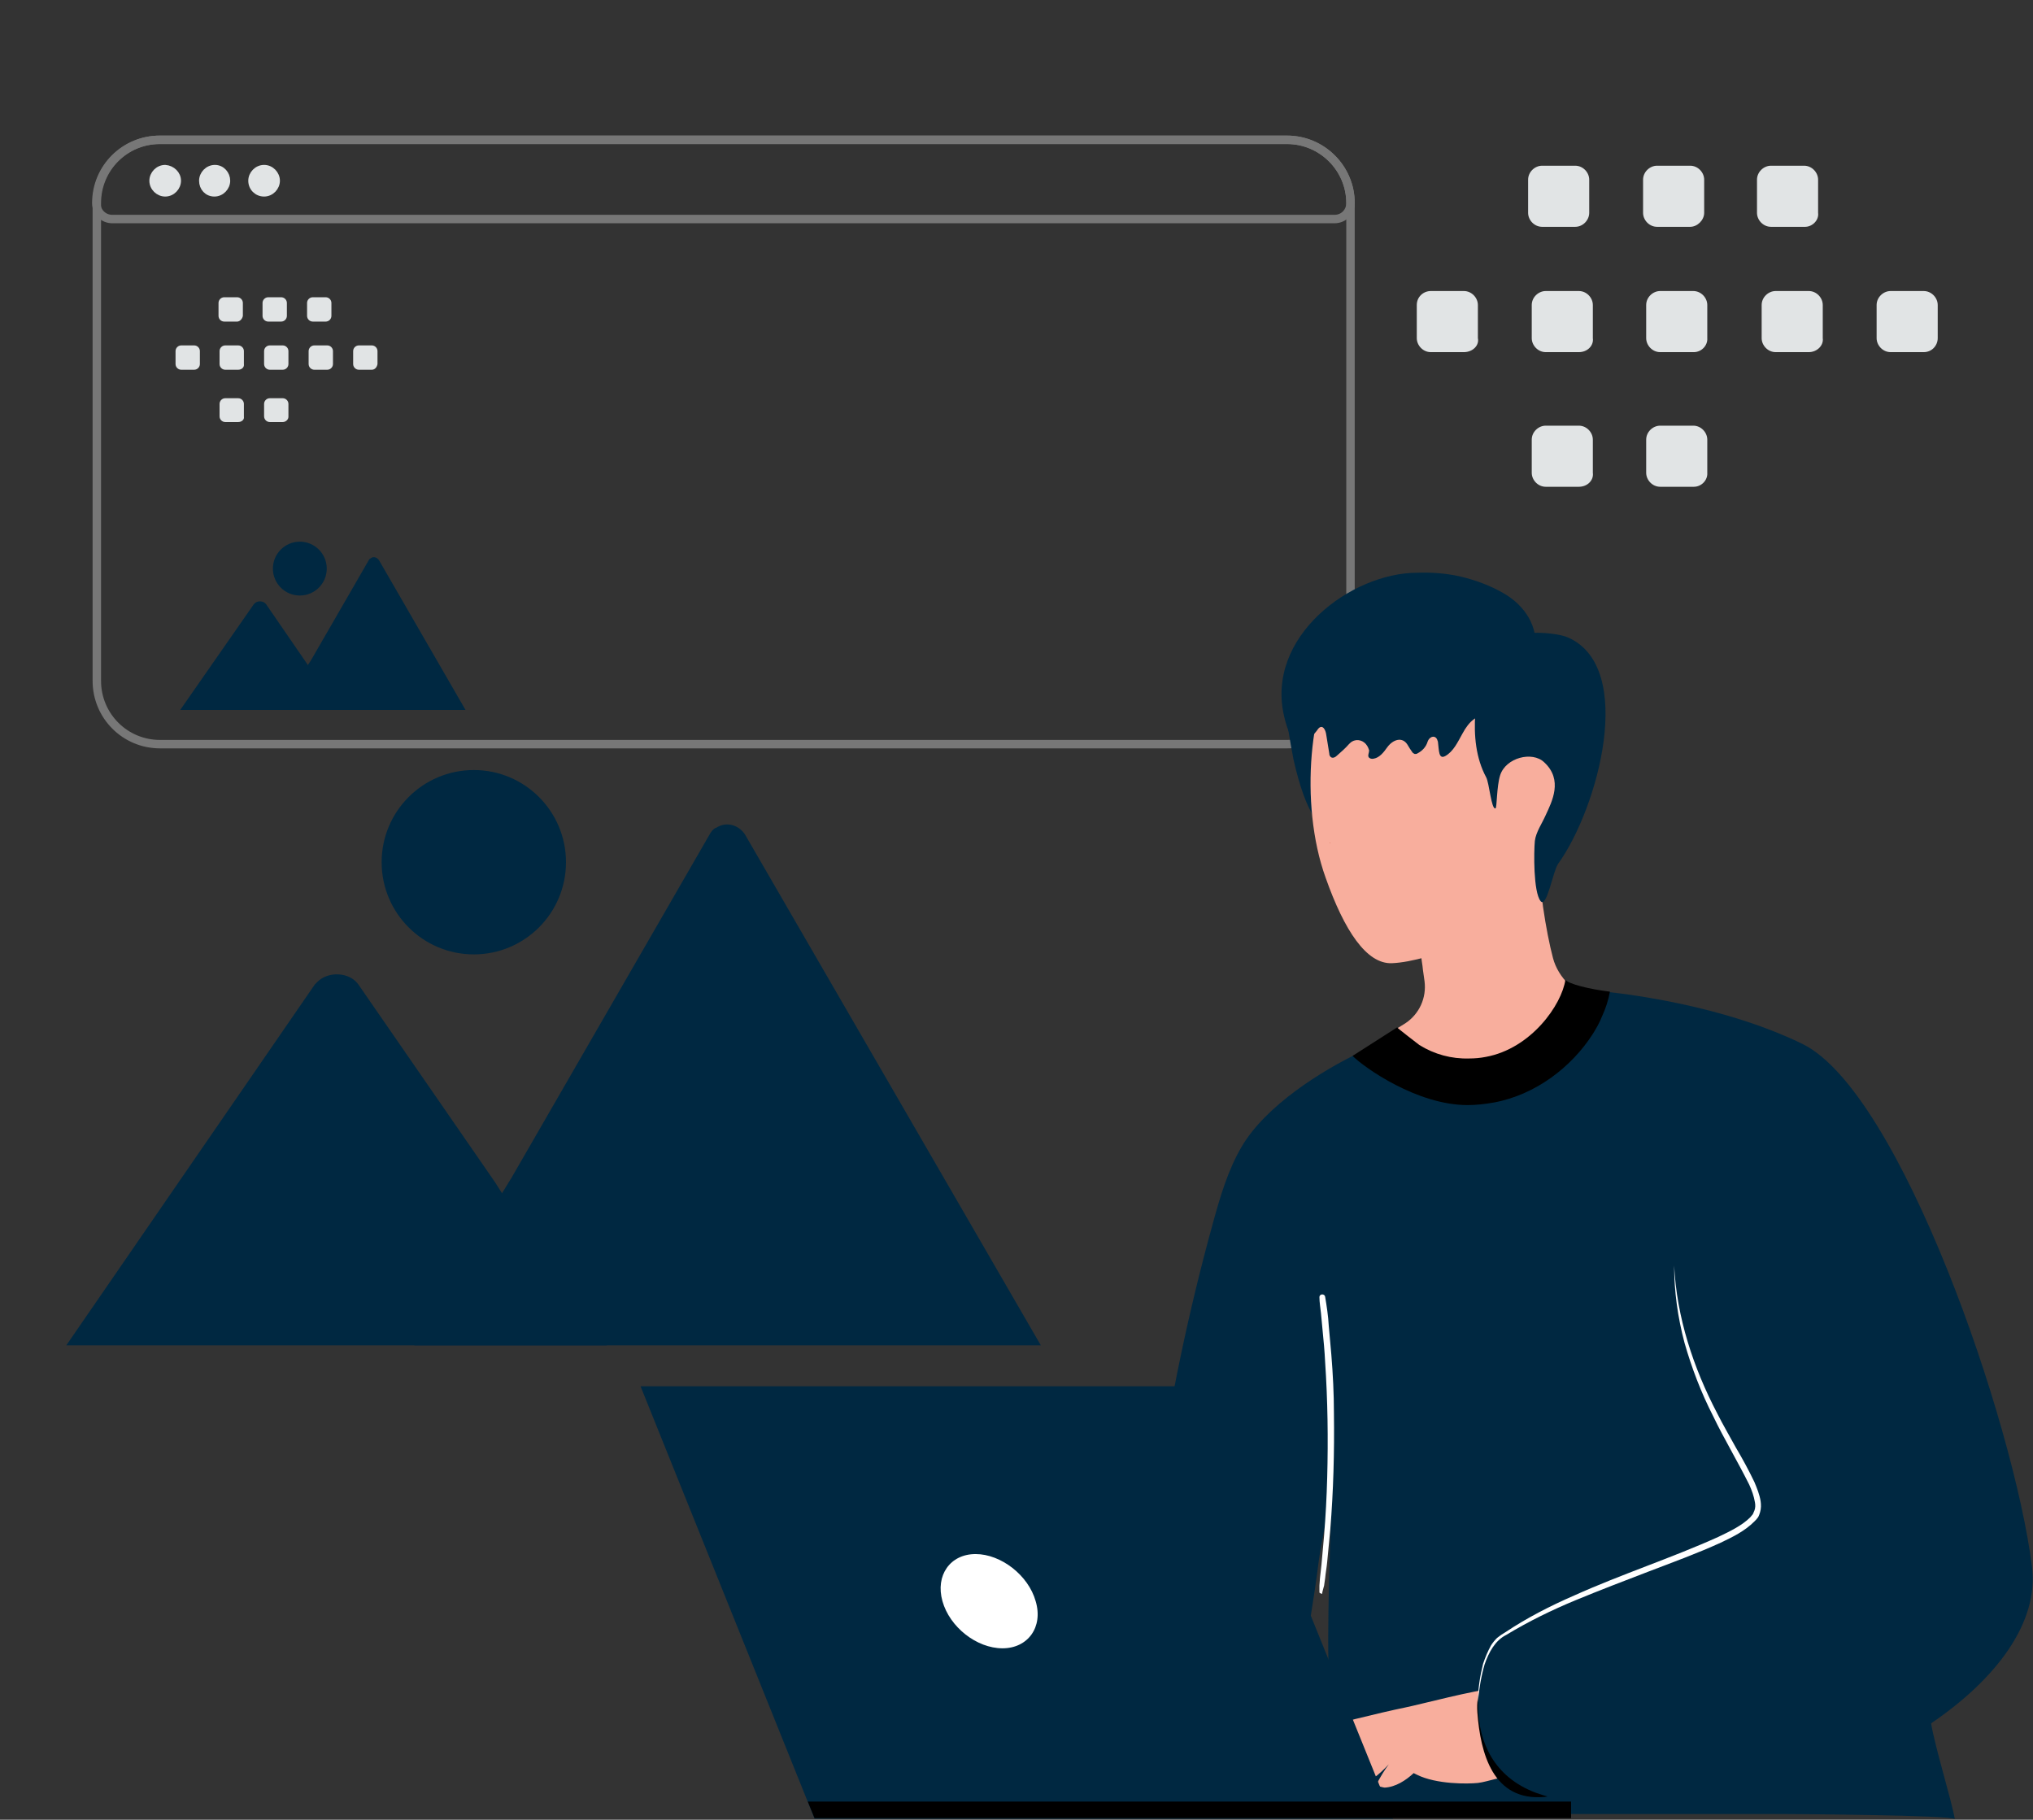 <?xml version="1.0" encoding="utf-8"?>
<!-- Generator: Adobe Illustrator 24.1.1, SVG Export Plug-In . SVG Version: 6.00 Build 0)  -->
<svg version="1.1" id="Layer_1" xmlns="http://www.w3.org/2000/svg" xmlns:xlink="http://www.w3.org/1999/xlink" x="0px" y="0px"
	 viewBox="0 0 392.6 351.4" style="enable-background:new 0 0 392.6 351.4;" xml:space="preserve">
<rect x="0" y="0" width="392.6" height="351.4" fill="#333333" stroke="none"/>
<style type="text/css">
	.st0{fill:none;stroke:#777777;stroke-width:1.631;}
	.st1{fill:#E1E4E5;stroke:#E1E4E5;stroke-width:1.111;}
	.st2{fill-rule:evenodd;clip-rule:evenodd;fill:#E1E4E5;}
	.st3{fill:#002841;}
	.st4{fill:#F8AE9D;}
	.st5{fill:#FFFFFF;}
	.st6{fill:#CC6144;}
</style>
<g>
	<g>
		<path class="st0" d="M260.8,39.2v92.3c0,6.8-5.5,12.2-12.2,12.2l0,0H30.9c-6.8,0-12.2-5.5-12.2-12.2l0,0V39.2
			c0-6.8,5.5-12.2,12.2-12.2l0,0h217.7C255.3,27,260.8,32.5,260.8,39.2z"/>
		<path class="st0" d="M260.8,39.2c0,1.7-1.3,3.1-3.1,3.1l0,0h-236c-1.7,0-3.1-1.3-3.1-3.1c0-6.8,5.5-12.2,12.2-12.2h217.7
			C255.3,27,260.8,32.5,260.8,39.2z"/>
		<path class="st1" d="M34.4,34.9c0,1.3-1.1,2.5-2.5,2.5c-1.3,0-2.5-1.1-2.5-2.5c0-1.3,1.1-2.5,2.5-2.5l0,0
			C33.3,32.5,34.4,33.6,34.4,34.9z M43.9,34.9c0,1.3-1.1,2.5-2.5,2.5S39,36.3,39,34.9c0-1.3,1.1-2.5,2.5-2.5S43.9,33.6,43.9,34.9
			L43.9,34.9z M53.5,34.9c0,1.3-1.1,2.5-2.5,2.5s-2.5-1.1-2.5-2.5c0-1.3,1.1-2.5,2.5-2.5S53.5,33.6,53.5,34.9z"/>
		<path class="st2" d="M71.8,71.4h-2.5c-0.6,0-1.1-0.5-1.1-1.1l0,0v-2.5c0-0.6,0.5-1.1,1.1-1.1l0,0h2.5c0.6,0,1.1,0.5,1.1,1.1v2.5
			C72.8,70.9,72.4,71.4,71.8,71.4L71.8,71.4z M63.2,71.4h-2.5c-0.6,0-1.1-0.5-1.1-1.1v-2.5c0-0.6,0.5-1.1,1.1-1.1l0,0h2.5
			c0.6,0,1.1,0.5,1.1,1.1v2.5C64.3,70.9,63.8,71.4,63.2,71.4L63.2,71.4L63.2,71.4z M54.6,71.4h-2.5c-0.6,0-1.1-0.5-1.1-1.1v-2.5
			c0-0.6,0.5-1.1,1.1-1.1l0,0h2.5c0.6,0,1.1,0.5,1.1,1.1l0,0v2.5C55.7,70.9,55.2,71.4,54.6,71.4L54.6,71.4L54.6,71.4z M46,71.4h-2.5
			c-0.6,0-1.1-0.5-1.1-1.1v-2.5c0-0.6,0.5-1.1,1.1-1.1l0,0H46c0.6,0,1.1,0.5,1.1,1.1v2.5C47.2,70.9,46.7,71.4,46,71.4L46,71.4
			L46,71.4z M37.5,71.4H35c-0.6,0-1.1-0.5-1.1-1.1v-2.5c0-0.6,0.5-1.1,1.1-1.1l0,0h2.5c0.6,0,1.1,0.5,1.1,1.1v2.5
			C38.6,70.9,38.1,71.4,37.5,71.4L37.5,71.4L37.5,71.4z M62.9,62.1h-2.5c-0.6,0-1.1-0.5-1.1-1.1v-2.5c0-0.6,0.5-1.1,1.1-1.1h2.5
			c0.6,0,1.1,0.5,1.1,1.1V61C64,61.6,63.5,62.1,62.9,62.1L62.9,62.1L62.9,62.1z M54.3,62.1h-2.5c-0.6,0-1.1-0.5-1.1-1.1v-2.5
			c0-0.6,0.5-1.1,1.1-1.1h2.5c0.6,0,1.1,0.5,1.1,1.1V61C55.4,61.6,54.9,62.1,54.3,62.1L54.3,62.1L54.3,62.1z M45.8,62.1h-2.5
			c-0.6,0-1.1-0.5-1.1-1.1v-2.5c0-0.6,0.5-1.1,1.1-1.1h2.5c0.6,0,1.1,0.5,1.1,1.1V61C46.8,61.6,46.3,62.1,45.8,62.1L45.8,62.1z
			 M54.6,81.5h-2.5c-0.6,0-1.1-0.5-1.1-1.1V78c0-0.6,0.5-1.1,1.1-1.1l0,0h2.5c0.6,0,1.1,0.5,1.1,1.1l0,0v2.5
			C55.7,81,55.2,81.5,54.6,81.5L54.6,81.5L54.6,81.5z M46,81.5h-2.5c-0.6,0-1.1-0.5-1.1-1.1V78c0-0.6,0.5-1.1,1.1-1.1l0,0H46
			c0.6,0,1.1,0.5,1.1,1.1v2.5C47.2,81,46.7,81.5,46,81.5L46,81.5L46,81.5z"/>
	</g>
	<g id="Layer_2_2_">
		<g id="bd9e156c-4ae5-43bd-909a-1d43618968d1_1_">
			<path class="st3" d="M54.5,137.1h35.3c0.1,0,0.1,0,0.1,0l-16.7-28.9c-0.4-0.6-1.1-0.8-1.6-0.4c-0.2,0.1-0.4,0.3-0.4,0.4L60,127.6
				l-0.6,0.9L54.5,137.1z"/>
			<path class="st3" d="M34.8,137.1h30.6l-5.9-8.6l-0.4-0.6l-7.7-11.2c-0.5-0.7-1.7-0.8-2.3-0.1c-0.1,0.1-0.1,0.1-0.1,0.1
				L34.8,137.1z"/>
			<circle class="st3" cx="57.9" cy="109.8" r="5.2"/>
		</g>
	</g>
</g>
<g>
	<g>
		<path class="st2" d="M371.5,68h-6.4c-1.5,0-2.7-1.3-2.7-2.7l0,0v-6.4c0-1.5,1.3-2.7,2.7-2.7l0,0h6.4c1.5,0,2.7,1.3,2.7,2.7v6.4
			C374.2,66.7,373.1,68,371.5,68L371.5,68z M349.3,68h-6.4c-1.5,0-2.7-1.3-2.7-2.7v-6.4c0-1.5,1.3-2.7,2.7-2.7l0,0h6.4
			c1.5,0,2.7,1.3,2.7,2.7v6.4C352.2,66.7,350.9,68,349.3,68L349.3,68L349.3,68z M327.1,68h-6.5c-1.5,0-2.7-1.3-2.7-2.7v-6.4
			c0-1.5,1.3-2.7,2.7-2.7l0,0h6.4c1.5,0,2.7,1.3,2.7,2.7l0,0v6.4C329.8,66.7,328.6,68,327.1,68C327.1,68,326.9,68,327.1,68L327.1,68
			z M304.9,68h-6.4c-1.5,0-2.7-1.3-2.7-2.7v-6.4c0-1.5,1.3-2.7,2.7-2.7l0,0h6.4c1.5,0,2.7,1.3,2.7,2.7v6.4
			C307.8,66.7,306.6,68,304.9,68L304.9,68L304.9,68z M282.7,68h-6.4c-1.5,0-2.7-1.3-2.7-2.7v-6.4c0-1.6,1.3-2.7,2.7-2.7l0,0h6.4
			c1.5,0,2.7,1.3,2.7,2.7v6.4C285.7,66.7,284.4,68,282.7,68L282.7,68L282.7,68z M348.6,43.8H342c-1.5,0-2.7-1.3-2.7-2.7v-6.4
			c0-1.5,1.3-2.7,2.7-2.7h6.4c1.5,0,2.7,1.3,2.7,2.7v6.4C351.3,42.5,350,43.8,348.6,43.8C348.4,43.8,348.4,43.8,348.6,43.8
			L348.6,43.8z M326.4,43.8H320c-1.5,0-2.7-1.3-2.7-2.7v-6.4c0-1.5,1.3-2.7,2.7-2.7h6.4c1.5,0,2.7,1.3,2.7,2.7v6.4
			C329.1,42.5,327.8,43.8,326.4,43.8C326.4,43.8,326.2,43.8,326.4,43.8L326.4,43.8z M304.2,43.8h-6.4c-1.5,0-2.7-1.3-2.7-2.7v-6.4
			c0-1.5,1.3-2.7,2.7-2.7h6.4c1.5,0,2.7,1.3,2.7,2.7v6.4C306.9,42.5,305.7,43.8,304.2,43.8L304.2,43.8z M327.1,94h-6.5
			c-1.5,0-2.7-1.3-2.7-2.7v-6.4c0-1.5,1.3-2.7,2.7-2.7l0,0h6.4c1.5,0,2.7,1.3,2.7,2.7l0,0v6.4C329.8,92.7,328.6,94,327.1,94
			C327.1,94,326.9,94,327.1,94L327.1,94z M304.9,94h-6.4c-1.5,0-2.7-1.3-2.7-2.7v-6.4c0-1.5,1.3-2.7,2.7-2.7l0,0h6.4
			c1.5,0,2.7,1.3,2.7,2.7v6.4C307.8,92.7,306.6,94,304.9,94L304.9,94L304.9,94z"/>
	</g>
	<g id="Layer_2_3_">
		<g id="bd9e156c-4ae5-43bd-909a-1d43618968d1_2_">
			<path class="st3" d="M80,259.8h120.5c0.2,0,0.2,0,0.5,0l-57.1-98.6c-1.2-1.9-3.6-2.6-5.5-1.4c-0.7,0.2-1.2,1-1.4,1.4l-38.2,66.2
				l-1.9,3.1L80,259.8z"/>
			<path class="st3" d="M12.8,259.8h104.4L97,230.5l-1.4-2.2l-26.4-38.2c-1.7-2.4-5.8-2.6-7.9-0.5c-0.2,0.2-0.2,0.2-0.5,0.5
				L12.8,259.8z"/>
			<circle class="st3" cx="91.5" cy="166.5" r="17.8"/>
		</g>
	</g>
</g>
<g id="Layer_2_1_">
	<g id="bd9e156c-4ae5-43bd-909a-1d43618968d1">
		<path class="st4" d="M266.9,200.4c2.9,4.6,10.5,9.9,15.9,9.8c18.3-0.3,24.4-12.8,26.3-17.4c-0.4-0.1-1-0.2-1.4-0.2
			c-3.4-0.5-6.8-3.8-7.8-7.6c-1.3-4.9-2.9-14.5-2.7-20.5L274,177.4c0,1.8,0.2,3.7,0.3,5.6c0.1,1.2,0.2,2.3,0.4,3.5
			c0.1,1.1,0.3,2.1,0.4,3c0.4,3.2-1,6.3-3.7,8.1L266.9,200.4L266.9,200.4z"/>
		<path class="st3" d="M264.9,150.6c1.3,3.3,0.7,7-0.5,10.3c-0.9,2.3-2.9,0.3-5.4,0.3c-3.8,0.1-6.8-3.9-9.2-14.5
			c-1.5-7.8-1.8-11.7-1.5-12.5c1.1-2.7,4.6-4.1,7.4-4.4"/>
		<path class="st4" d="M259.1,127.3c-6.1,7.3-8.3,27.8-3.1,42.2c3.6,10.2,7.9,16.7,12.8,16.5c7.5-0.3,22-6.5,26.7-11.6
			c8.5-9.3,6-27.4,4.3-38.8c-1.6-10.4-6.4-23.8-19.5-21.3C271.7,115.9,264.5,120.7,259.1,127.3L259.1,127.3z"/>
		<path class="st3" d="M293.4,135.3c-1.4,1.7-3.7,2.1-5.7,2.4c-2.6,0.5-3.9,1.4-5.3,4c-0.9,1.6-1.7,3.4-3.3,4.3
			c-1.3,0.7-1.2-1.1-1.4-2.6c0-0.1,0-0.2-0.1-0.4c-0.3-1.1-1.5-0.9-1.9,0.2c-0.3,1-1,1.8-2,2.3c-0.1,0.1-0.3,0.1-0.5,0.1
			c-0.2-0.1-0.4-0.2-0.5-0.4c-0.3-0.4-0.6-0.9-0.9-1.4c-1-1.6-2.8-1-3.9,0.5c-0.7,1-1.5,2-2.6,2.2c-0.4,0.1-0.8,0-1-0.3
			c-0.2-0.4,0.1-0.8,0.1-1.3c-0.1-0.3-0.2-0.6-0.4-0.9c-0.6-1-1.9-1.4-2.9-0.8c-0.2,0.1-0.4,0.3-0.6,0.5c-0.7,0.8-1.5,1.5-2.3,2.2
			c-0.3,0.3-0.8,0.6-1.2,0.3c-0.2-0.2-0.3-0.4-0.3-0.7c-0.2-1.2-0.4-2.5-0.6-3.7c-0.1-0.7-0.5-1.6-1.1-1.4c-0.3,0.1-0.5,0.4-0.7,0.7
			s-3.9,4.6-4,4.3c-0.6-2.4-1.8-4.6-2.3-7c-3.7-15.4,12.9-27.8,25.7-27.8c2.7-0.1,5.5,0.1,8.2,0.7c3,0.7,6,1.8,8.7,3.4
			c3.7,2.2,6.6,6.2,5.8,11"/>
		<path class="st3" d="M287.4,130c-1.8,2.1-2.3,5-2.5,7.8c-0.3,4.2,0.1,8.6,2.1,12.3c0.6,1.1,1,6.3,1.8,6c0.3-0.1,0.2-4.2,0.9-6.4
			c1.1-3.4,6.2-4.7,8.5-2.5c3.7,3.4,1.5,7.6,0.3,10.2c-0.7,1.6-1.9,3.3-2.1,5c-0.2,2.1-0.3,9.8,1.1,11.6c1.2,1.5,2.4-5.8,3.4-7.2
			c7.7-10.7,15.1-37.9,1.9-43.7c-2-0.9-8.2-1.4-10.1-0.2 M238.6,346.1c-0.8,0.1-1.5,0.2-2.3,0.3c-4.2,0.1-8.3-0.8-12.5-1.5
			c-3.6-0.6-4.6-1-4.6-5.4c0.7-34.9,5.7-69.5,15-103.2c1.4-5.1,2.9-10.3,5.6-14.9c4.6-7.8,15.2-14.6,23.3-18.4c1.1-0.5,5.9,2.5,7,2
			c1-0.5,1.9-1.2,2.9-1.6c3-1.3,5,1.4,7.5,2.5c1.3,0.6,2.7,0.9,4.1,0.9c1.2,0,2.2-0.7,3.2-0.2c4.7,2.5,16.5-15.7,16.5-15.7l5.1,5.3
			l14.9,15.6l37.2,51.3c0,0,6.8,42,11.4,69.6c0.8,4.8,4,15,4.6,18.6c-0.1-0.8-31.8-1-33.5-1h-64.5c-3.6,0-13.3,1.5-15.9-1.1
			c-3.1-3.3-6.7-18.2-6.9-22.4c-0.6-14.1,0.3-28.1,0.5-42.3c-0.1,5.8-1.7,11-2.5,16.7c-0.9,7.3-2.2,14.6-3.4,21.8
			c-0.9,5.8-1.8,11.6-2.6,17.5c-0.3,2.6,0.1,4.2-2.1,5.2C244.9,346.5,240.8,345.7,238.6,346.1L238.6,346.1z"/>
		<path class="st4" d="M254.3,334c1.7-0.7,12.3-3.3,17.2-4.3c2.5-0.5,13.9-3.5,16.5-3.5s6.2,3.8,6.2,3.8l-1,13
			c-2.5-0.3-5.9,1.1-7.8,1.3s-8,0.3-11.8-1.6c-0.2-0.1-0.4-0.2-0.6-0.3c-1.5,1.4-3.5,2.7-5.6,2.8c0,0-1.7-0.2-1.5-0.8
			c0.7-1.3,1.4-2.5,2.3-3.7c-1.6,1.7-4.3,4.3-7.4,4.5c0,0-1.7-0.2-1.5-0.8c0.9-1.6,1.9-3.2,3-4.7c0,0,0,0-0.1,0
			c-1.4,1.2-4.6,5.3-8.4,5.5c0,0-1.7-0.2-1.5-0.8c0.4-0.8,0.9-1.7,1.5-2.4c-1.1,0.9-2.3,1.6-3.6,2.3c-4.1,2.1-6.4,0.5-6.4,0
			S252.6,334.7,254.3,334z"/>
		<path d="M291.3,319c0,0-6.6,3.8-6,11.7s3,17.2,13,16.3C308.3,346,291.3,319,291.3,319L291.3,319z"/>
		<path class="st3" d="M296.6,346.2c24,8.3,56,0.4,76.3-13.4c12.7-8.6,20.9-19.6,19.5-30.3c-3.5-27.8-25.4-91.6-44.3-100.9
			c-12.9-6.3-28.5-9-37.2-10c-4.1-0.5-6.6-0.6-6.6-0.6l3.2,8.9l15.8,44.5c0.6,26.4,19.5,42.1,15.7,48.3
			c-3.8,6.2-33.5,12.8-49.1,23.3C285.6,318.9,280.1,340,296.6,346.2L296.6,346.2z"/>
		<path class="st5" d="M323.3,244.4c0,5,0.7,10,2,14.9c1.4,4.9,3.2,9.6,5.5,14.1c1.1,2.3,2.3,4.5,3.5,6.7s2.4,4.4,3.5,6.6
			c0.5,1.1,0.9,2.2,1.1,3.4c0.1,0.5,0.1,1.1-0.1,1.6c-0.1,0.2-0.2,0.5-0.3,0.7c-0.2,0.2-0.3,0.4-0.5,0.6c-1.6,1.6-3.9,2.7-6.2,3.8
			c-9.1,4.1-18.7,7.2-27.8,11.3c-4.6,2-9.1,4.3-13.3,7.1l-0.8,0.5c-0.3,0.2-0.5,0.4-0.8,0.6c-0.5,0.5-0.9,1-1.2,1.5
			c-0.6,1.1-1.1,2.3-1.5,3.5c-0.6,2.4-1,4.9-1,7.5c0.2-2.5,0.6-5,1.3-7.4c0.8-2.3,2-4.6,4.2-5.7c4.3-2.6,8.8-4.8,13.4-6.7
			c4.6-1.9,9.3-3.7,14-5.5s9.4-3.5,14-5.6c2.3-1.1,4.6-2.2,6.5-4.1c0.3-0.3,0.5-0.5,0.7-0.8s0.3-0.7,0.4-1c0.2-0.7,0.2-1.4,0.1-2.1
			c-0.2-1.3-0.7-2.5-1.2-3.7c-1.1-2.3-2.3-4.5-3.6-6.7c-1.2-2.2-2.5-4.4-3.6-6.6C327,264.1,323.8,254.4,323.3,244.4L323.3,244.4z"/>
		<path d="M261.2,203.9c2.3,2.3,12.5,9.5,22.2,9.5c1.7,0,3.4-0.2,5.1-0.5c8.1-1.5,15-6.9,19-13.1c0.7-1.1,1.4-2.3,1.9-3.6
			c0.7-1.5,1.2-3.1,1.5-4.7c-4.1-0.5-8-1.5-8.6-2.3c-0.7,4.8-6.6,13.3-15.4,14.9c-1,0.2-2.1,0.3-3.2,0.3l0,0
			c-3.4,0.1-6.7-0.8-9.6-2.6c0,0-4.3-3.3-4.3-3.4L261.2,203.9L261.2,203.9z"/>
		<path class="st5" d="M254.8,307.5c0-0.4,0-0.9,0-1.3s0.1-1,0.1-1.4l0.3-2.7c0.2-1.9,0.3-3.7,0.5-5.6c0.3-3.7,0.5-7.4,0.6-11.2
			c0.2-7.4,0.1-14.9-0.4-22.3c-0.1-2.1-0.3-4.2-0.5-6.2c-0.1-1.1-0.2-2.1-0.3-3.2c-0.1-1-0.3-2.1-0.3-3.1c0-0.7,1-0.7,1.1-0.1
			c0.3,1.8,0.6,3.7,0.7,5.6c0.2,1.9,0.3,3.7,0.5,5.6c0.3,3.7,0.5,7.5,0.5,11.3c0.1,7.5-0.1,15-0.7,22.4c-0.2,2.1-0.4,4.2-0.6,6.3
			c-0.1,1.1-0.3,2.1-0.4,3.2c-0.1,0.5-0.1,0.9-0.2,1.4c-0.1,0.4-0.3,1-0.4,1.6C255,307.7,254.8,307.6,254.8,307.5L254.8,307.5z"/>
		<path class="st6" d="M256.9,162.8c-0.1,0-0.2-0.1-0.1-0.1S257,162.8,256.9,162.8z"/>
		<path class="st3" d="M269,351.2H157.3l-33.6-83.5h111.5L269,351.2z"/>
		<path d="M156,347.9h147.4v3.2H157.3L156,347.9z"/>
		<path class="st5" d="M182,309.2c-1.4-5,1.5-9.1,6.4-9.1s10.2,4.1,11.6,9.1c1.5,5-1.5,9.1-6.4,9.1
			C188.6,318.3,183.4,314.2,182,309.2z"/>
	</g>
</g>
</svg>
